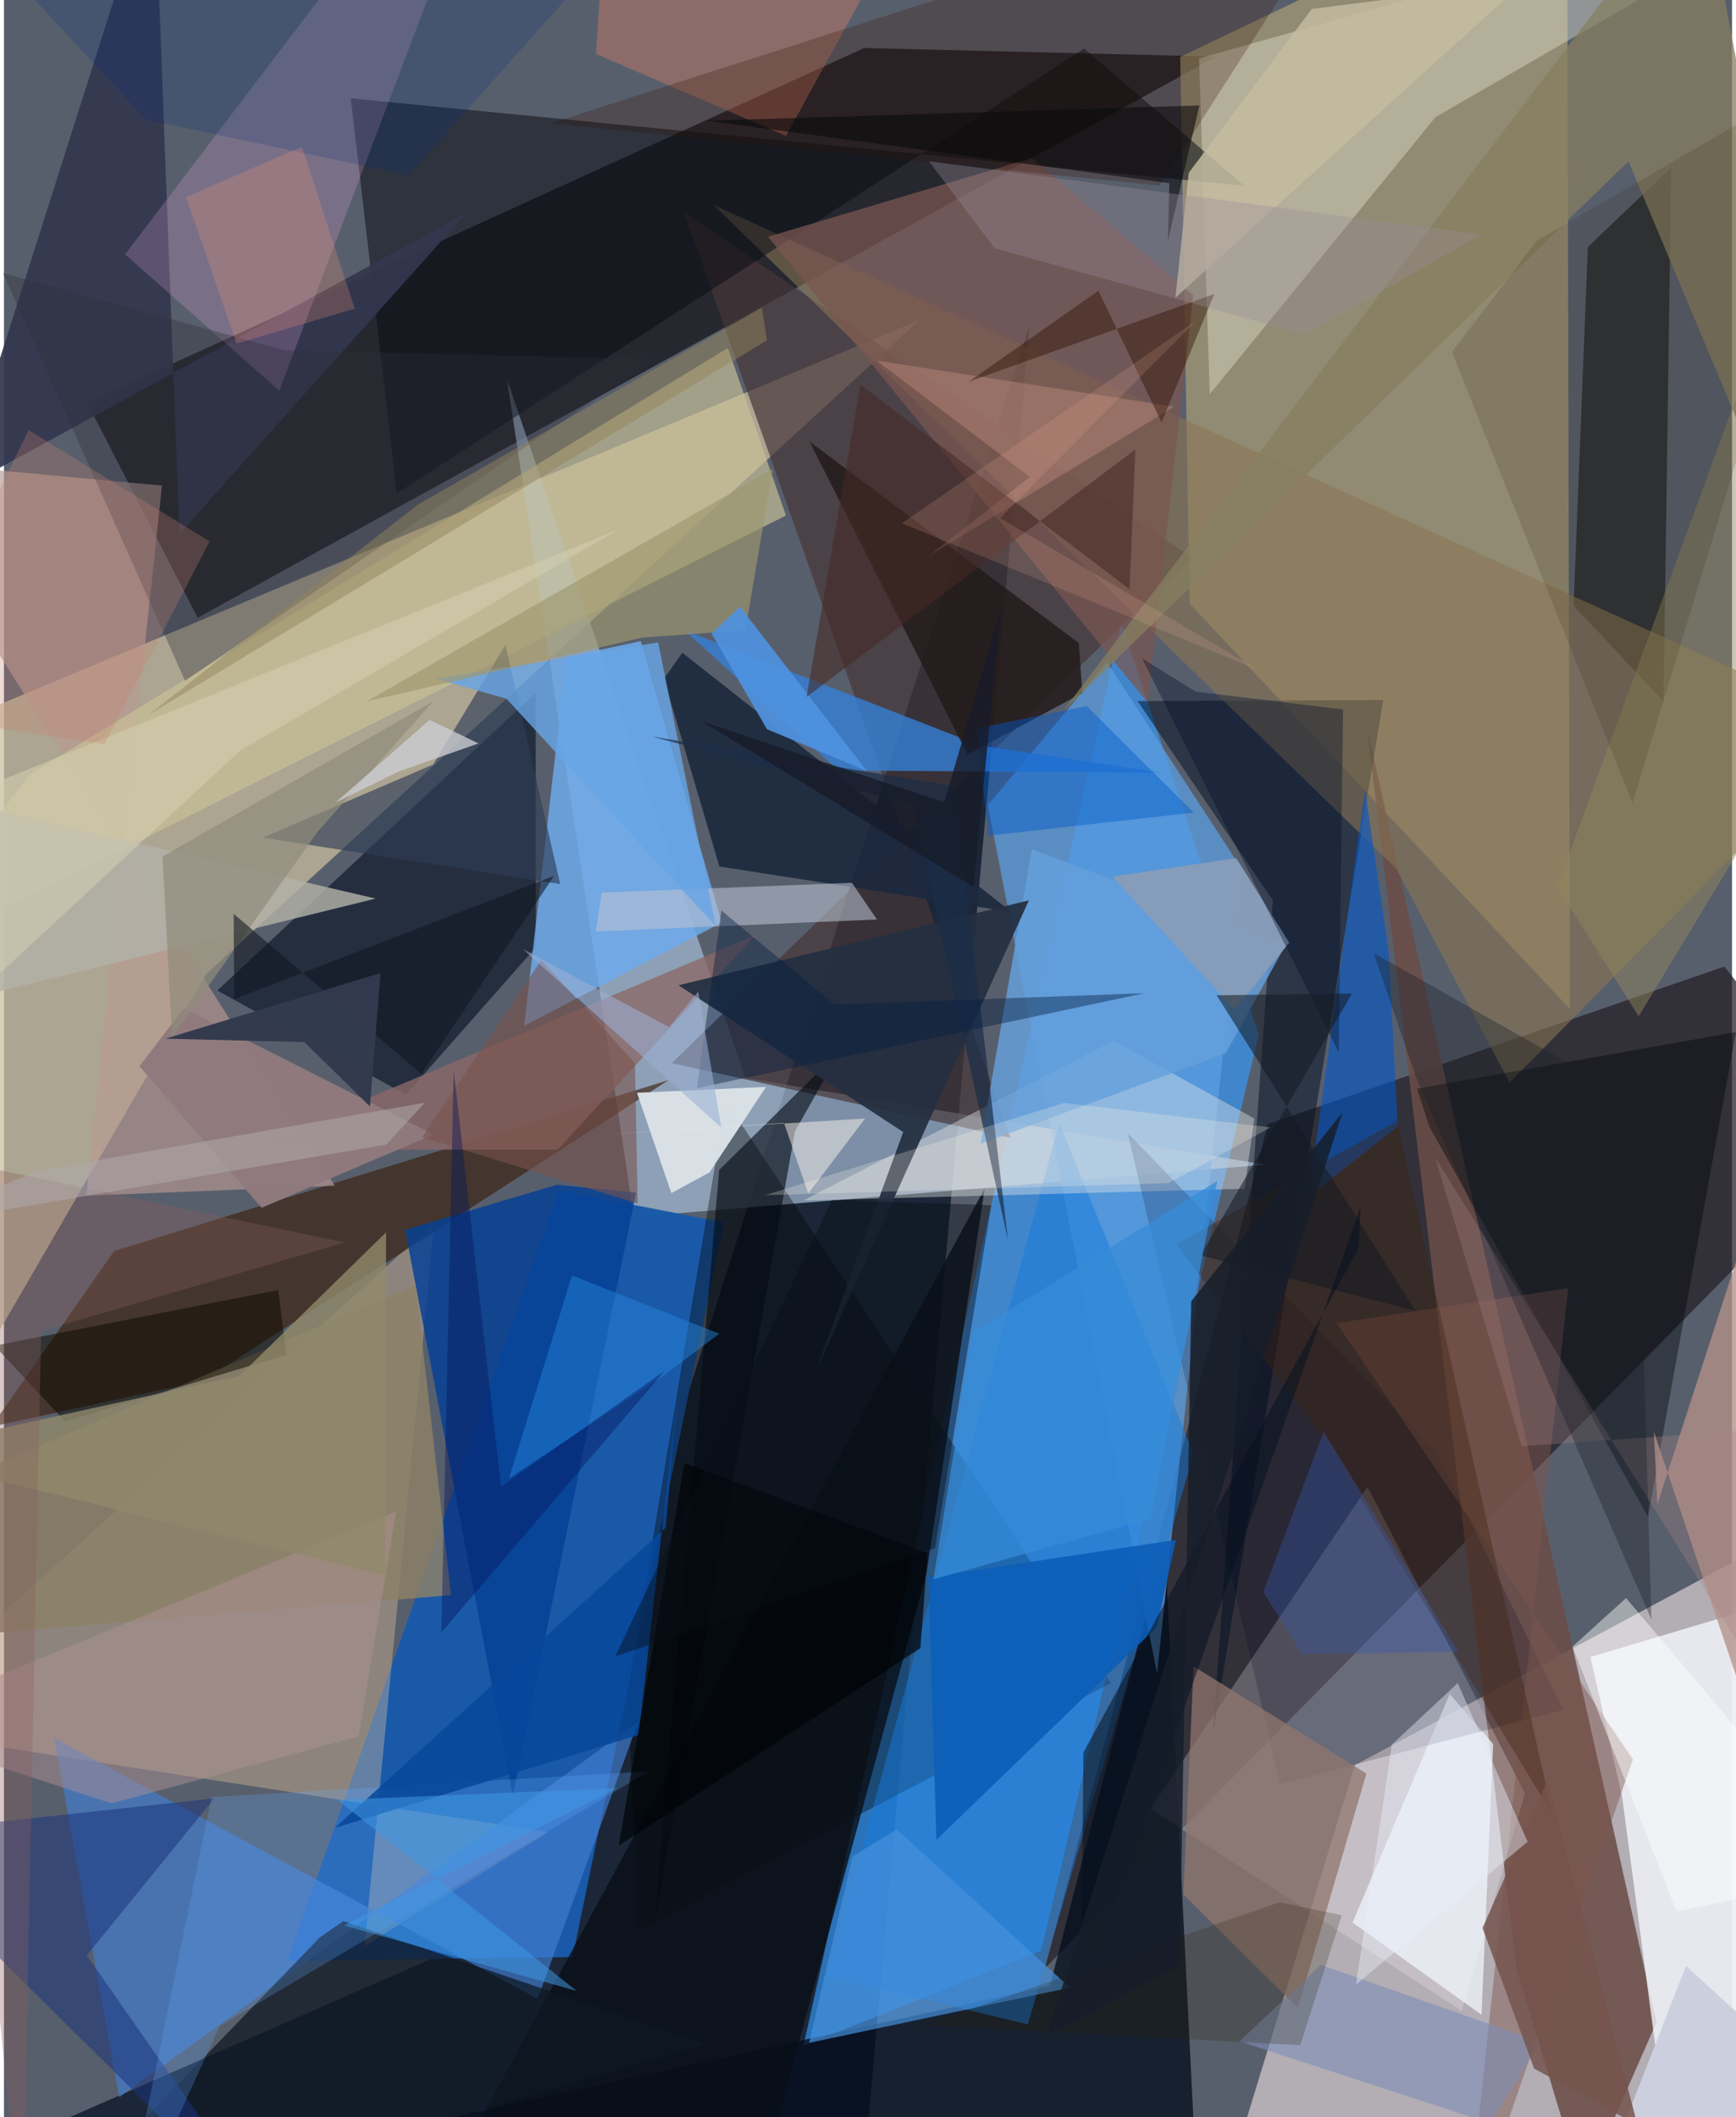 <svg xmlns="http://www.w3.org/2000/svg" width="228" height="278" viewBox="0 0 836 1024"><path fill="#585f6c" d="M0 0h836v1024H0z"/><path fill="#cfc5ca" fill-opacity=".761" d="M839.743 1086l29.527-348.012-215.732 115.759L582.414 1086z"/><path fill="#091729" fill-opacity=".765" d="M249.431 928.726l246.686-771.262-82.197 915.726-475.92-8.113z"/><path fill="#359bfd" fill-opacity=".651" d="M540.525 301.43l-153.74 687.945 114.994-45.936 105.2-442.926z"/><path fill="#cbbf9e" fill-opacity=".733" d="M97.673 471.287L-62 746.781l43.305-399.16 461.59-192.827z"/><path fill="#050106" fill-opacity=".592" d="M93.704 298.802L40.22 194.706 416.192 23.221l170.211 4.176z"/><path fill="#251f28" fill-opacity=".741" d="M611.49 543.695l220.829-76.224L898 551.666 503.638 951.907z"/><path fill="#b1a377" fill-opacity=".647" d="M569.04 27.531L756.186-62l1.394 550.013-184.003-196.048z"/><path fill="#a4bbd4" fill-opacity=".706" d="M358.666 521.368l251.472 41.952-305.388 25.246-61.417-405.188z"/><path fill="#1b5aa8" fill-opacity=".996" d="M268.512 575.8l79.775 15.391-73.177 355.352-137.898 1.814z"/><path fill="#6b4d47" fill-opacity=".871" d="M731.752 952.533l32.257 106.438 35.43-80.905-140.043-626.089z"/><path fill="#fdd5a0" fill-opacity=".325" d="M-62 835.663L208.106 591.74l-33.652 349.426 88.974-55.045z"/><path fill="#030d1c" fill-opacity=".757" d="M561.54 745.514L578.45 1086l-410.386-51.43 337.93-74.037z"/><path fill="#000001" fill-opacity=".357" d="M535.476 814.045l-228.768 119.7-4.895-116.643 47.402-284.832z"/><path fill="#f4f8ff" fill-opacity=".776" d="M782.804 868.98l28.46 213.355L898 762.466l-130.54 38.96z"/><path fill="#010d21" fill-opacity=".592" d="M194.445 529.447l62.86-71.266-.06-123.02-154.027 143.926z"/><path fill="#381c05" fill-opacity=".604" d="M53.277 605.05l-59.38 85.01L96.46 667.835l225.083-145.42z"/><path fill="#6daaea" fill-opacity=".843" d="M272.127 317.761l35.93-7.675 39.186 136.117-95.56 49.958z"/><path fill="#5b9ee0" fill-opacity=".737" d="M533.63 320.269l65.594 100.671-41.404 388.564-81.864-420.144z"/><path fill="#453639" fill-opacity=".694" d="M323.06 514.212l163.783 36.068-157.867-447.607 245.804 166.88z"/><path fill="#b79992" fill-opacity=".659" d="M39.815 578.305l36.62-343.436L-62 221.972l222.058 351.527z"/><path fill="#fffeff" fill-opacity=".231" d="M705.232 972.593l30.563-105.256L659.69 719.13 554.652 874.796z"/><path fill="#417cd1" fill-opacity=".667" d="M55.787 1014.383l251.06-181.595-48.677 134.027L24.357 840.69z"/><path fill="#ece8d4" fill-opacity=".392" d="M692.515 56.662L583.318 190.671l-5.16-162.4L898-62z"/><path fill="#0b0b09" fill-opacity=".51" d="M759.364 292.996l43.479 46.166 3.75-258.222-40.335 38.538z"/><path fill="#000e21" fill-opacity=".502" d="M548.392 339.09l118.864-.514L584.78 839.68l29.032-404.22z"/><path fill="#8a7655" fill-opacity=".573" d="M728.387 523.67l-54.911-103.627L343.187 99.089 898 351.475z"/><path fill="#090c14" fill-opacity=".522" d="M167.774 47.557L600.04 89.862l-77.5-66.36-332.504 215.202z"/><path fill="#167bdf" fill-opacity=".49" d="M510.5 543.047L398.29 955.701l97.04 23.42 80.21-275.933z"/><path fill="#1b283e" fill-opacity=".898" d="M319.281 328.298l8.887-12.582 159.296 125.42-141.368-22.038z"/><path fill="#043f95" fill-opacity=".824" d="M267.423 573.013l38.4 3.834-59.659 291.66-52.083-273.679z"/><path fill="#cbc397" fill-opacity=".647" d="M12.444 374.607L350.25 168.255l28.047 81.077L-62 470.904z"/><path fill="#090f17" fill-opacity=".808" d="M446.311 760.851L357.85 1086l-138.276-40.57 254.905-470.698z"/><path fill="#3580d6" fill-opacity=".788" d="M329.36 304.918l142.97 55.638 87.675 13.183-156.433-1.077z"/><path fill="#e7eae9" fill-opacity=".404" d="M536.757 503.385l68.13 37.6-4.662 33.973-213.574 5.687z"/><path fill="#33374f" fill-opacity=".925" d="M-22.253 237.257l246.032-134.294L84.876 258.212 72.807-62z"/><path fill="#0158cc" fill-opacity=".588" d="M631.091 578.773l43.156-33.885-4.34-84.466-11.473-78.716z"/><path fill="#fdb3f4" fill-opacity=".204" d="M133.181 188.97l91.751-242.193L199.308-62 58.633 123.022z"/><path fill="#d8e0e6" fill-opacity=".996" d="M306.223 528.561l62.45-2.862-27.287 41.308-18.52 10.05z"/><path fill="#0f1722" fill-opacity=".737" d="M152.798 937.08L8.97 1086l330.472-97.47-175.27-59.358z"/><path fill="#010608" fill-opacity=".412" d="M795.325 733.589l42.542-234.39-154.308 27.374 6.085 18.499z"/><path fill="#f1f7ff" fill-opacity=".722" d="M652.412 929.863l62.414 44.626 5.612-130.97-21.019-24.201z"/><path fill="#231a1a" fill-opacity=".839" d="M519.967 310.982L389.722 213.54l76.465 151.43 55.528-29.78z"/><path fill="#b29189" fill-opacity=".784" d="M898 988.852V424.898l-98.11 302.639-1.728-35.132z"/><path fill="#8c8168" fill-opacity=".82" d="M216.296 771.51l-268.073 22.154L-62 733.172l261.181-111.626z"/><path fill="#795651" fill-opacity=".733" d="M497.356 76.408l-127.731 38.106 183.608 225.292 22.113-197.132z"/><path fill="#867e60" fill-opacity=".753" d="M898 345.137L820.748-62 512.265 344.014l273.627-266.02z"/><path fill="#040a13" fill-opacity=".612" d="M314.813 929.24l67.868-382.105 22.364-39.506-59.044 58.22z"/><path fill="#65a0dc" fill-opacity=".831" d="M620.119 456.878l-29.012 52.536-118.627 43.802 24.772-142.501z"/><path fill="#8b6967" fill-opacity=".784" d="M188.586 556.046l-63.224-3.52 238.036-100.123-95.507 103.65z"/><path fill="#000020" fill-opacity=".184" d="M754.358 827.006l-137.02 35.925-73.628-314.819 148.782 153.416z"/><path fill="#242f41" fill-opacity=".933" d="M392.844 662.848l102.987-227.384-169.517 41.066 108.727 70.987z"/><path fill="#da7d66" fill-opacity=".4" d="M433.677-35.014L292.254-62l-5.856 88.095 91.946 39.655z"/><path fill="#2f3d56" fill-opacity=".635" d="M207.648 369.75l-82.403 35.373 143.853 22.476-26.521-115.671z"/><path fill="#91766e" fill-opacity=".741" d="M625.96 971.143l33.168-113.347-83.625-51.85-4.912 110.38z"/><path fill="#bbc2d2" fill-opacity=".565" d="M410.206 426.987l12.118 17.728-135.9 5.808 2.652-18.8z"/><path fill="#0c0b00" fill-opacity=".518" d="M132.663 623.937L-4.575 650.875l34.15 36.653 107.112-32.27z"/><path fill="#67a5e6" fill-opacity=".804" d="M344.287 447.902L316.484 310.7l-107.417 17.68 33.962 9.512z"/><path fill="#1a357d" fill-opacity=".537" d="M40.072 945.752l61.707-75.968L-62 887.64 138.005 1086z"/><path fill="#9e966f" fill-opacity=".671" d="M371.873 226.917l-196.402 112.34 133.405-30.907 49.802-3.551z"/><path fill="#7f564c" fill-opacity=".459" d="M756.701 623.075l-111.92 16.88 143.25 211.002L706.864 1086z"/><path fill="#64acff" fill-opacity=".243" d="M55.84 1086l48.597-106.081 207.657-123.213-211.623 12.474z"/><path fill="#341300" fill-opacity=".255" d="M559.1 89.796L656.414-62 477.271-8.578 264.446 59.606z"/><path fill="#40230e" fill-opacity=".38" d="M567.058 601.705l106.866-59.483 75.287 335.574L638.39 695.443z"/><path fill="#b2b1a7" fill-opacity=".812" d="M-62 378.318l10.779 106.357L-62 494.272l241.832-59.663z"/><path fill="#879dba" fill-opacity=".973" d="M536.21 424.01l59.91-8.98 25.65 40.897-26.34 32.465z"/><path fill="#4590db" fill-opacity=".702" d="M410.488 897.881l-20.949 90.17 126.154-26.69-83.784-76.587z"/><path fill="#2e2e3a" fill-opacity=".353" d="M87.633 329.319L-.505 132.034l136.19 37.343 178.474 4.377z"/><path fill="#af9294" fill-opacity=".467" d="M52.074 872.244L-62 835.014l251.707-103.866-18.104 108.64z"/><path fill="#c3bba0" fill-opacity=".847" d="M632.707 4.345L735.302-8.687 566.727 143.959l6.436-60.375z"/><path fill="#0c5eb8" fill-opacity=".898" d="M566.984 744.777L557.65 787 451.07 889.89l-3.777-126.977z"/><path fill="#2689e3" fill-opacity=".447" d="M274.816 616.91l-30.514 98.149 74.792-49.71 26.946-20.264z"/><path fill="#907a7d" fill-opacity=".996" d="M207.728 548.734L87.043 487.607l-21.453 28.07 59.032 68.499z"/><path fill="#4f93e0" fill-opacity=".918" d="M369.1 352.676l-26.785-46.283 13.741-12.92 61.49 79.495z"/><path fill="#005acc" fill-opacity=".439" d="M575.554 393.032l-99.288 11.134-5.779-51.839 53.295-10.849z"/><path fill="#b9867b" fill-opacity=".471" d="M422.23 174.432l143.894 22.248-118.632 72.142 48.807-38.138z"/><path fill="#08479b" fill-opacity=".871" d="M325.93 672.385l-18.82 166.73-147.094 44.993 160.12-145.205z"/><path fill="#90896b" fill-opacity=".804" d="M184.532 762.139l.313-166.1-70.981 69.465-169.89 37.327z"/><path fill="#000307" fill-opacity=".694" d="M443.356 797.15l3.47-45.994-117.599-43.559-31.866 185.147z"/><path fill="#79524b" fill-opacity=".588" d="M305.274 514.265l1.286 67.846-104.287-32.116 57.73-85.656z"/><path fill="#93885a" fill-opacity=".467" d="M874.574 352.993L790.839 491.58l-39.412-62.6L891.944 44.756z"/><path fill="#3957ab" fill-opacity=".38" d="M609.212 769.974l18.648 29.994 75.856-1.008-65.261-106.568z"/><path fill="#05122b" fill-opacity=".38" d="M550.63 318.475l25.966 16.04 71.227 8.631-2.111 165.793z"/><path fill="#301202" fill-opacity=".443" d="M560.027 204.294l-30.57-63.686-62.733 44.006 118.754-42.415z"/><path fill="#7e8eb5" fill-opacity=".608" d="M597.751 987.293l39.314-36.932 106.255 37.285-24.11 39.364z"/><path fill="#151b24" fill-opacity=".549" d="M652.158 480.519L578.892 607.18l104.04 26.91-96.259-152.696z"/><path fill="#07121f" fill-opacity=".549" d="M656.321 583.436l-1.076 20.41L522.23 847.575l-1.13 120.213z"/><path fill="#fbf3eb" fill-opacity=".498" d="M389.093 577.28l-11.724-34.168-93.829 6.002 133.056-8.122z"/><path fill="#251600" fill-opacity=".141" d="M787.838 388.312L898 25.581l-156.278 90.684-41.218 53.925z"/><path fill="#3d97e4" fill-opacity=".541" d="M164.56 931.282l132.225-66.418-135.377 5.66 115.605 92.413z"/><path fill="#1c2d47" fill-opacity=".702" d="M313.332 356.227L459.63 380.19l26.174 220.082-46.306-211.077z"/><path fill="#908c7b" fill-opacity=".714" d="M151.656 402.352l56.011-63.213L76.69 414.3l4.643 87.392z"/><path fill="#002f81" fill-opacity=".2" d="M68.632 57.889L-42.51-62l356.978 13.774-118.55 133.02z"/><path fill="#462a24" fill-opacity=".569" d="M388.28 337.112l159.055-119.736-2.806 67.66-130.203-99.018z"/><path fill="#090a0b" fill-opacity=".58" d="M578.326 51.005l-238.174 7.39L563.78 88.583l-.687 27.846z"/><path fill="#071e41" fill-opacity=".424" d="M551.61 480.404l-216.357 45.888 11.83-85.907 54.671 45.474z"/><path fill="#070e17" fill-opacity=".439" d="M450.414 748.902l27.25-165.996-77.174-2.514-104.804 220.777z"/><path fill="#fff" fill-opacity=".443" d="M784.705 772.931L898 906.394l-88.84 18.127-50.362-128.098z"/><path fill="#2b2008" fill-opacity=".224" d="M647.242 926.322l-20.16 62.854-181.924-9.67 171.888-59.447z"/><path fill="#d2ceb1" fill-opacity=".565" d="M-62 402.019l359.067-145.78-182.92 106.91L-62 526.452z"/><path fill="#101722" fill-opacity=".576" d="M266.165 423.6l-154.789 59.677-.25-41.29 90.817 77.498z"/><path fill="#ccd0de" d="M760.869 1086H898v-58.482l-84.269-76.659z"/><path fill="#f39473" fill-opacity=".243" d="M88.143 95.307l55.976-24.283 25.601 78.236-57.189 16.91z"/><path fill="#928459" fill-opacity=".494" d="M199.999 244.235L69.753 345.852 369.13 164.586l-2.471-15.83z"/><path fill="#cccdd4" fill-opacity=".784" d="M191.035 373.135l38.55-13.571-23.7-11.377-45.405 39.93z"/><path fill="#378dd8" fill-opacity=".741" d="M554.78 734.484l32.19-163.293-118.122 73.32-19.212 119.37z"/><path fill="#fff7e7" fill-opacity=".243" d="M512.898 533.468l-144.736 44.609 195.184-5.843 49.41-26.946z"/><path fill="#9bafd4" fill-opacity=".576" d="M321.78 496.807l14.102-17.22 11.175 65.83-95.88-86.302z"/><path fill="#a48488" fill-opacity=".298" d="M734.25 699.494l159.266-11.195-41.767 127-159.26-255.197z"/><path fill="#75544d" fill-opacity=".847" d="M715.295 932.531l31.415-71.46 43.57 166.785-50.036-27.37z"/><path fill="#8a5f5b" fill-opacity=".333" d="M-43.91 557.191L8.944 1086l9.011-442.238 146.846-42.816z"/><path fill="#171b28" fill-opacity=".8" d="M469.037 428.96l-131.449-80.086 117.297 39.174 27.517-94.111z"/><path fill="#05175d" fill-opacity=".427" d="M240.46 719.101l-22.888-201.377-5.956 271.775 108.097-126.56z"/><path fill="#998d98" fill-opacity=".349" d="M629.556 161.848l85.067-48.43-267.188-35.464 31.868 42.103z"/><path fill="#eaf0fa" fill-opacity=".427" d="M654.095 959.799l83.017-69.003-33.827-76.754-31.86 29.75z"/><path fill="#191f29" fill-opacity=".361" d="M683.096 520.983l-20.469-60.046 126.962 71.839 7.435 250.606z"/><path fill="#c68371" fill-opacity=".286" d="M-54.954 344.362l103.525 15.61 50.926-98.119-87.55-53.79z"/><path fill="#161d29" fill-opacity=".831" d="M574.368 629.346l73.11-91.164-143.114 446.343 64.457-33.615z"/><path fill="#f7b597" fill-opacity=".165" d="M434.313 253.076l172.774 71.141-125.2-73.64 94.92-95.46z"/><path fill="#333a4e" fill-opacity=".988" d="M78.126 502.37l104.06-31.756-5.113 64.556-31.775-31.137z"/><path fill="#aea8ac" fill-opacity=".553" d="M-48.689 593.533l233.543-39.942 18.774-20.24L16.4 566.239z"/></svg>